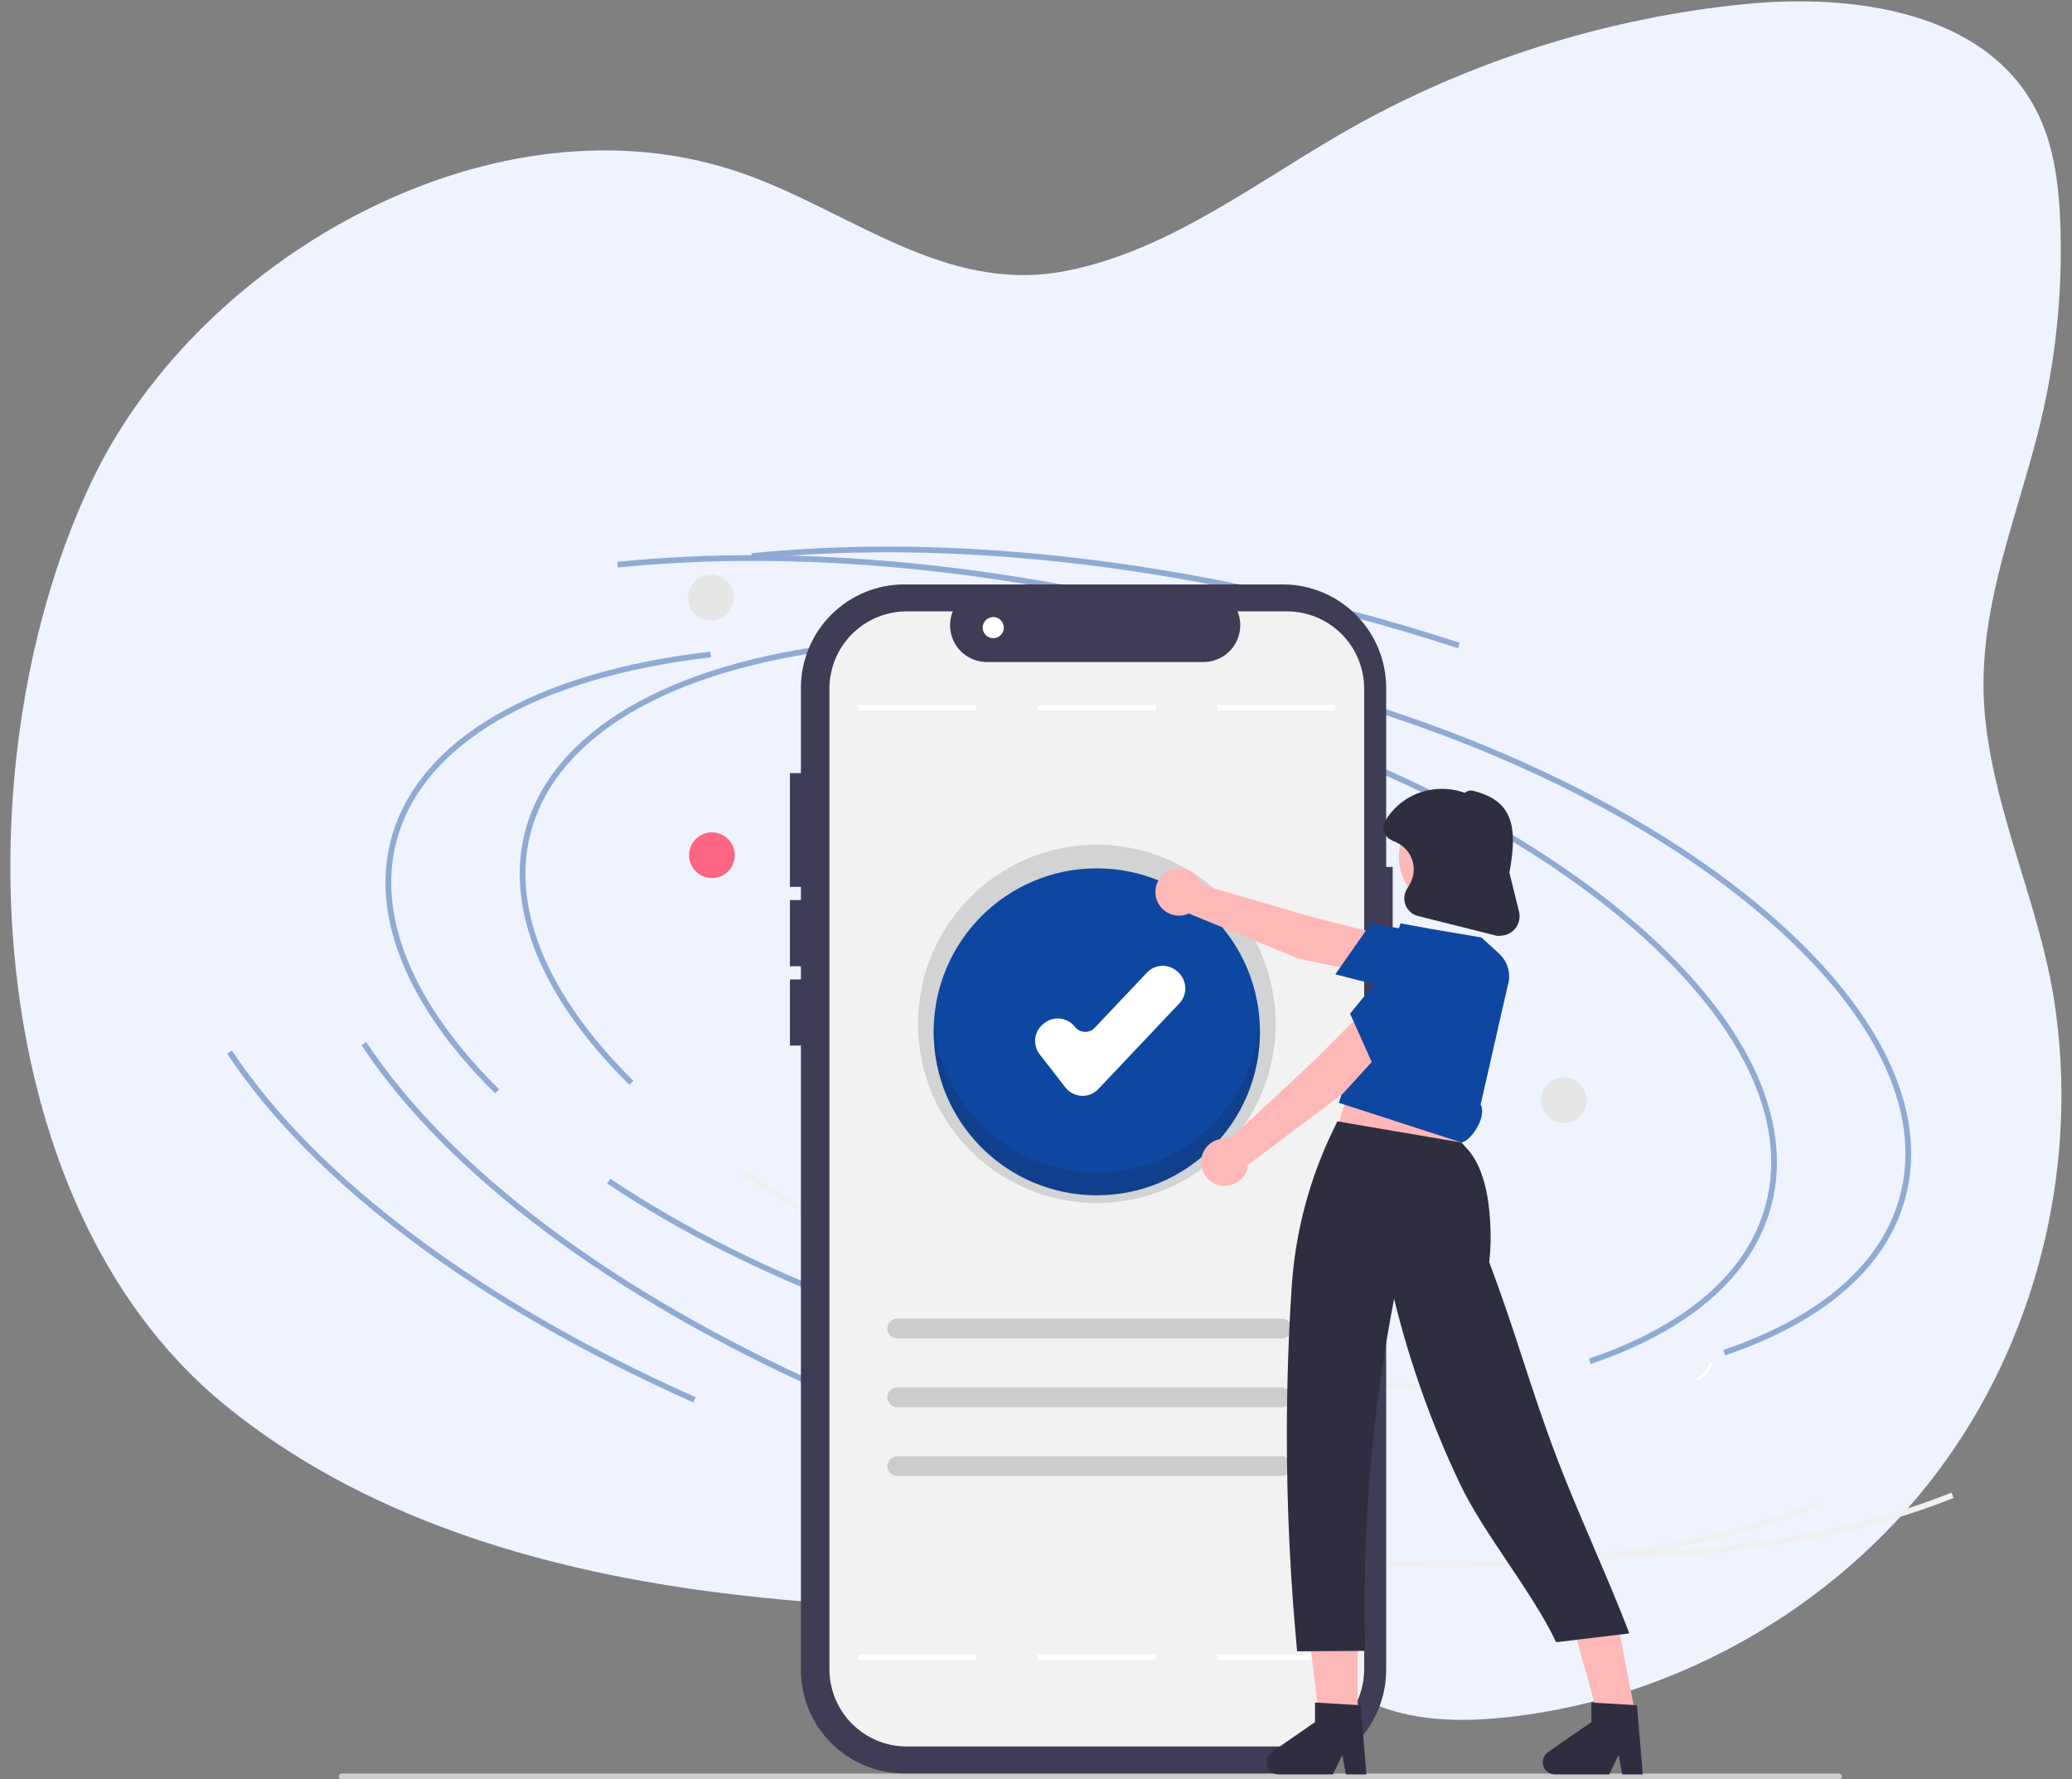 <svg width="205" height="176" viewBox="0 0 205 176" fill="none" xmlns="http://www.w3.org/2000/svg">
<rect x="0" y="0" width="205" height="176" fill="#808080" stroke="none"/>
<path d="M70.669 157.483C82.82 159.057 95.077 159.301 107.304 159.779C112.911 159.998 118.407 159.743 123.582 161.761C128.426 163.651 132.294 167.439 137.293 169.066C141.174 170.328 145.36 170.287 149.414 169.828C166.56 167.887 182.708 158.338 192.684 144.238C201.821 131.325 205.645 114.795 203.266 99.163C201.823 89.681 197.474 80.837 196.436 71.283C195.34 61.184 199.198 52.383 201.639 42.781C203.341 36.085 204.088 29.147 203.849 22.243C203.712 18.265 203.216 14.187 201.34 10.678C196.242 1.147 183.372 -0.661 172.627 0.405C159.328 1.724 146.058 5.823 134.354 12.283C125.112 17.384 115.957 24.813 105.354 26.821C93.398 29.084 84.158 20.873 73.402 17.123C49.202 8.686 19.965 25.202 9.277 47.191C-3.917 74.336 -2.451 118.759 22.191 138.93C35.62 149.923 52.931 155.127 70.125 157.411C70.306 157.435 70.488 157.459 70.669 157.483Z" fill="#EEF3FE"/>
<g clip-path="url(#clip0_124_8121)">
<path d="M33.803 176H181.955C182.03 176 182.102 175.97 182.155 175.917C182.209 175.864 182.238 175.792 182.238 175.716C182.238 175.641 182.209 175.569 182.155 175.516C182.102 175.463 182.03 175.433 181.955 175.433H33.803C33.727 175.433 33.655 175.463 33.602 175.516C33.549 175.569 33.519 175.641 33.519 175.716C33.519 175.792 33.549 175.864 33.602 175.917C33.655 175.97 33.727 176 33.803 176Z" fill="#CCCCCC"/>
<path d="M62.267 107.304C53.602 98.761 49.943 89.848 51.962 82.208C54.554 72.404 66.067 65.625 83.549 63.609L83.613 64.172C66.375 66.159 55.037 72.786 52.509 82.353C50.543 89.788 54.15 98.506 62.663 106.901L62.267 107.304Z" fill="#90AAD4"/>
<path d="M145.865 137.63C135.051 137.63 123.3 136.02 111.628 132.925C97.193 129.098 83.959 123.321 73.354 116.219L73.668 115.748C84.222 122.816 97.398 128.567 111.772 132.378C124.762 135.823 137.85 137.419 149.615 136.998L149.635 137.563C148.393 137.608 147.136 137.63 145.865 137.63Z" fill="#F0F0F0"/>
<path d="M170.673 134.071L170.492 133.535C180.164 130.259 186.213 124.983 187.986 118.276C190.239 109.75 185.344 99.856 174.2 90.417C163 80.93 146.849 73.058 128.722 68.251L128.867 67.704C147.073 72.532 163.302 80.445 174.565 89.985C185.884 99.573 190.845 109.672 188.532 118.421C186.709 125.321 180.533 130.732 170.673 134.071Z" fill="#90AAD4"/>
<path d="M81.866 137.867C60.618 128.428 44.244 116.182 35.762 103.384L36.232 103.071C44.656 115.78 60.944 127.953 82.095 137.349L81.866 137.867Z" fill="#90AAD4"/>
<path d="M156.574 154.219C154.383 154.219 152.154 154.17 149.887 154.072L149.911 153.506C166.826 154.24 181.75 152.212 193.073 147.642L193.284 148.167C183.407 152.154 170.818 154.219 156.574 154.219Z" fill="#F0F0F0"/>
<path d="M144.246 64.117C140.734 62.972 137.121 61.905 133.509 60.947C112.721 55.435 92.286 53.478 74.412 55.289L74.356 54.726C92.296 52.909 112.801 54.871 133.654 60.4C137.276 61.361 140.899 62.43 144.421 63.579L144.246 64.117Z" fill="#90AAD4"/>
<path d="M48.987 108.153C40.322 99.61 36.663 90.697 38.682 83.057C41.274 73.253 52.787 66.474 70.269 64.458L70.333 65.021C53.095 67.008 41.758 73.635 39.229 83.202C37.264 90.637 40.87 99.355 49.384 107.75L48.987 108.153Z" fill="#90AAD4"/>
<path d="M132.585 138.479C121.771 138.479 110.02 136.869 98.348 133.774C83.914 129.947 70.679 124.17 60.075 117.068L60.389 116.597C70.942 123.665 84.118 129.416 98.493 133.227C111.483 136.672 124.57 138.268 136.335 137.847L136.356 138.412C135.113 138.457 133.856 138.479 132.585 138.479Z" fill="#90AAD4"/>
<path d="M157.393 134.92L157.212 134.384C166.884 131.108 172.933 125.832 174.706 119.126C176.959 110.599 172.064 100.706 160.92 91.266C149.72 81.779 133.569 73.907 115.442 69.1L115.587 68.553C133.793 73.381 150.023 81.294 161.285 90.834C172.605 100.422 177.565 110.521 175.252 119.27C173.429 126.17 167.253 131.581 157.393 134.92Z" fill="#90AAD4"/>
<path d="M68.586 138.716C47.338 129.277 30.964 117.031 22.482 104.233L22.953 103.92C31.376 116.629 47.664 128.802 68.815 138.198L68.586 138.716Z" fill="#90AAD4"/>
<path d="M143.295 155.068C141.103 155.068 138.874 155.019 136.607 154.921L136.632 154.355C153.546 155.089 168.47 153.062 179.793 148.491L180.005 149.016C170.127 153.003 157.538 155.068 143.295 155.068Z" fill="#F0F0F0"/>
<path d="M130.966 64.966C127.454 63.821 123.842 62.754 120.229 61.796C99.441 56.284 79.006 54.327 61.133 56.138L61.076 55.575C79.016 53.758 99.521 55.72 120.374 61.249C123.996 62.21 127.619 63.279 131.141 64.428L130.966 64.966Z" fill="#90AAD4"/>
<path d="M169.111 134.849C169.037 135.179 168.883 135.486 168.662 135.742C168.441 135.998 168.159 136.195 167.843 136.315C167.681 136.376 167.797 136.619 167.958 136.558C168.307 136.424 168.617 136.206 168.862 135.924C169.107 135.642 169.279 135.304 169.364 134.94C169.375 134.906 169.372 134.869 169.357 134.837C169.342 134.805 169.315 134.78 169.283 134.767C169.249 134.755 169.212 134.757 169.18 134.773C169.148 134.788 169.123 134.815 169.111 134.849V134.849Z" fill="white"/>
<path d="M70.437 86.858C71.686 86.858 72.698 85.844 72.698 84.594C72.698 83.343 71.686 82.33 70.437 82.33C69.189 82.33 68.177 83.343 68.177 84.594C68.177 85.844 69.189 86.858 70.437 86.858Z" fill="#FD6584"/>
<path d="M156.959 109.194C157.159 107.96 156.322 106.797 155.09 106.597C153.858 106.397 152.697 107.235 152.497 108.469C152.297 109.703 153.133 110.866 154.366 111.066C155.598 111.267 156.759 110.429 156.959 109.194Z" fill="#E6E6E6"/>
<path d="M70.345 61.38C71.594 61.38 72.606 60.366 72.606 59.116C72.606 57.865 71.594 56.852 70.345 56.852C69.097 56.852 68.085 57.865 68.085 59.116C68.085 60.366 69.097 61.38 70.345 61.38Z" fill="#E6E6E6"/>
<path d="M137.791 85.757H137.146V68.054C137.146 65.337 136.068 62.731 134.15 60.809C132.231 58.888 129.629 57.808 126.916 57.808H89.47C88.126 57.808 86.796 58.073 85.555 58.588C84.314 59.103 83.186 59.858 82.236 60.809C81.286 61.761 80.533 62.89 80.019 64.133C79.505 65.376 79.24 66.709 79.24 68.054V165.174C79.24 167.891 80.318 170.497 82.236 172.419C84.155 174.34 86.757 175.42 89.47 175.42H126.916C129.629 175.42 132.231 174.34 134.15 172.419C136.068 170.497 137.146 167.891 137.146 165.174V98.358H137.791V85.757Z" fill="#3F3D56"/>
<path d="M134.968 68.125V165.103C134.968 166.107 134.771 167.102 134.387 168.03C134.003 168.958 133.441 169.802 132.731 170.512C132.022 171.223 131.18 171.786 130.254 172.171C129.327 172.556 128.334 172.754 127.331 172.754H89.702C87.676 172.754 85.733 171.948 84.3 170.513C82.868 169.078 82.063 167.133 82.063 165.104V68.125C82.063 67.121 82.26 66.126 82.644 65.198C83.028 64.269 83.591 63.426 84.3 62.715C85.009 62.005 85.851 61.441 86.778 61.057C87.705 60.672 88.698 60.474 89.701 60.474H94.268C94.043 61.026 93.957 61.625 94.018 62.218C94.079 62.811 94.284 63.38 94.616 63.875C94.948 64.37 95.396 64.775 95.922 65.055C96.447 65.336 97.033 65.483 97.628 65.483H119.081C119.676 65.482 120.262 65.335 120.787 65.055C121.312 64.774 121.76 64.369 122.092 63.874C122.424 63.38 122.63 62.811 122.69 62.218C122.751 61.625 122.666 61.026 122.441 60.474H127.329C128.332 60.474 129.325 60.672 130.252 61.056C131.179 61.441 132.021 62.005 132.73 62.715C133.44 63.425 134.002 64.269 134.386 65.197C134.77 66.125 134.968 67.12 134.968 68.124L134.968 68.125Z" fill="#F2F2F2"/>
<path d="M96.587 69.732H84.914V70.255H96.587V69.732Z" fill="white"/>
<path d="M114.352 69.732H102.679V70.255H114.352V69.732Z" fill="white"/>
<path d="M126.815 132.393H88.764C88.636 132.393 88.509 132.368 88.391 132.318C88.272 132.269 88.165 132.197 88.074 132.106C87.983 132.016 87.911 131.908 87.862 131.789C87.813 131.671 87.788 131.543 87.788 131.415C87.788 131.287 87.813 131.159 87.862 131.041C87.911 130.922 87.983 130.814 88.074 130.724C88.165 130.633 88.272 130.561 88.391 130.512C88.509 130.462 88.636 130.437 88.764 130.437H126.815C126.943 130.437 127.07 130.462 127.189 130.512C127.307 130.561 127.415 130.633 127.505 130.724C127.596 130.814 127.668 130.922 127.717 131.041C127.766 131.159 127.791 131.287 127.791 131.415C127.791 131.543 127.766 131.671 127.717 131.789C127.668 131.908 127.596 132.016 127.505 132.106C127.415 132.197 127.307 132.269 127.189 132.318C127.07 132.368 126.943 132.393 126.815 132.393Z" fill="#CCCCCC"/>
<path d="M126.815 139.196H88.764C88.505 139.196 88.257 139.093 88.074 138.91C87.891 138.726 87.788 138.478 87.788 138.218C87.788 137.959 87.891 137.71 88.074 137.527C88.257 137.343 88.505 137.24 88.764 137.24H126.815C127.074 137.24 127.322 137.343 127.505 137.527C127.689 137.71 127.791 137.959 127.791 138.218C127.791 138.478 127.689 138.726 127.505 138.91C127.322 139.093 127.074 139.196 126.815 139.196Z" fill="#CCCCCC"/>
<path d="M126.815 145.999H88.764C88.505 145.999 88.257 145.896 88.074 145.713C87.891 145.53 87.788 145.281 87.788 145.022C87.788 144.762 87.891 144.513 88.074 144.33C88.257 144.147 88.505 144.044 88.764 144.044H126.815C127.074 144.044 127.322 144.147 127.505 144.33C127.689 144.513 127.791 144.762 127.791 145.022C127.791 145.281 127.689 145.53 127.505 145.713C127.322 145.896 127.074 145.999 126.815 145.999Z" fill="#CCCCCC"/>
<path d="M132.117 69.732H120.444V70.255H132.117V69.732Z" fill="white"/>
<path d="M96.587 163.668H84.914V164.192H96.587V163.668Z" fill="white"/>
<path d="M114.352 163.668H102.679V164.192H114.352V163.668Z" fill="white"/>
<path d="M132.117 163.668H120.444V164.192H132.117V163.668Z" fill="white"/>
<path d="M108.515 118.997C118.287 118.997 126.209 111.063 126.209 101.275C126.209 91.488 118.287 83.553 108.515 83.553C98.743 83.553 90.822 91.488 90.822 101.275C90.822 111.063 98.743 118.997 108.515 118.997Z" fill="#D1D3D4"/>
<path d="M108.515 118.229C117.43 118.229 124.657 110.99 124.657 102.061C124.657 93.131 117.43 85.893 108.515 85.893C99.6 85.893 92.373 93.131 92.373 102.061C92.373 110.99 99.6 118.229 108.515 118.229Z" fill="#0D47A1"/>
<path d="M107.106 108.398C107.071 108.398 107.036 108.397 107.001 108.395C106.691 108.38 106.389 108.298 106.113 108.155C105.838 108.012 105.598 107.811 105.407 107.566L102.863 104.29C102.513 103.838 102.357 103.266 102.427 102.699C102.498 102.132 102.79 101.617 103.24 101.265L103.332 101.194C103.782 100.844 104.353 100.687 104.92 100.757C105.486 100.828 106.001 101.121 106.352 101.571C106.466 101.719 106.611 101.839 106.776 101.925C106.941 102.011 107.123 102.06 107.309 102.07C107.495 102.08 107.681 102.05 107.854 101.981C108.027 101.911 108.182 101.804 108.309 101.667L113.475 96.206C113.868 95.791 114.409 95.55 114.979 95.535C115.549 95.519 116.102 95.731 116.517 96.123L116.601 96.203C117.015 96.596 117.256 97.138 117.271 97.709C117.287 98.281 117.075 98.835 116.684 99.25L108.668 107.725C108.467 107.937 108.225 108.107 107.956 108.222C107.688 108.338 107.398 108.398 107.106 108.398Z" fill="white"/>
<path d="M80.245 76.473H78.154V87.724H80.245V76.473Z" fill="#3F3D56"/>
<path d="M80.245 89.033H78.154V95.574H80.245V89.033Z" fill="#3F3D56"/>
<path d="M80.245 96.883H78.154V103.424H80.245V96.883Z" fill="#3F3D56"/>
<path d="M98.271 63.128C98.848 63.128 99.316 62.66 99.316 62.081C99.316 61.503 98.848 61.035 98.271 61.035C97.693 61.035 97.226 61.503 97.226 62.081C97.226 62.66 97.693 63.128 98.271 63.128Z" fill="white"/>
<path opacity="0.16" d="M108.515 115.989C104.432 115.988 100.5 114.437 97.512 111.648C94.525 108.859 92.704 105.039 92.418 100.959C92.391 101.335 92.373 101.714 92.373 102.097C92.373 106.385 94.074 110.497 97.101 113.53C100.128 116.562 104.234 118.265 108.515 118.265C112.797 118.265 116.902 116.562 119.93 113.53C122.957 110.497 124.658 106.385 124.658 102.097C124.658 101.714 124.639 101.335 124.613 100.959C124.326 105.039 122.506 108.859 119.518 111.648C116.531 114.437 112.599 115.988 108.515 115.989Z" fill="#231F20"/>
<path d="M131.273 115.107L144.074 115.63L145.642 106.995L134.669 103.594L131.273 115.107Z" fill="#FFB8B8"/>
<path d="M136.111 96.405L136.235 92.325L130.031 90.767L118.861 87.504C118.713 87.054 118.433 86.661 118.057 86.375C117.681 86.089 117.227 85.924 116.755 85.902C116.284 85.88 115.816 86.002 115.415 86.251C115.014 86.501 114.699 86.867 114.51 87.3C114.321 87.734 114.268 88.214 114.357 88.679C114.447 89.143 114.675 89.569 115.012 89.9C115.349 90.232 115.778 90.453 116.243 90.535C116.708 90.617 117.187 90.555 117.617 90.359L128.476 94.829L136.111 96.405Z" fill="#FFB8B8"/>
<path d="M132.114 96.376L135.604 91.39L135.691 91.402C135.745 91.409 141.219 92.143 144.807 93.213C145.21 93.32 145.585 93.514 145.906 93.781C146.227 94.048 146.485 94.382 146.664 94.76C146.92 95.287 147.017 95.878 146.943 96.46C146.869 97.043 146.626 97.59 146.246 98.036C145.858 98.518 145.34 98.879 144.754 99.074C144.167 99.269 143.537 99.291 142.939 99.137L132.114 96.376Z" fill="#0D47A1"/>
<path d="M134.324 171.964L130.774 171.964L129.085 158.249L134.325 158.249L134.324 171.964Z" fill="#FFB8B8"/>
<path d="M161.966 170.425L158.456 170.956L154.739 157.648L159.341 156.864L161.966 170.425Z" fill="#FFB8B8"/>
<path d="M144.597 113.014L132.318 110.92L131.881 111.822C129.531 116.679 128.144 121.947 127.795 127.333C127.499 131.88 127.325 136.683 127.319 141.717C127.31 149.517 127.707 156.755 128.336 163.34L135.074 163.298C134.88 156.306 135.145 149.309 135.868 142.351C136.384 137.39 137.101 132.756 137.93 128.48C139.468 134.758 141.64 140.862 144.41 146.7C146.765 151.688 151.609 157.454 153.964 162.442C156.377 162.152 158.79 161.862 161.203 161.572C159.302 156.535 155.909 149.179 154.007 144.142C151.288 136.94 150.06 132.057 147.341 124.855C147.496 123.501 147.526 122.135 147.432 120.776C147.305 118.51 146.834 115.791 145.459 113.978L144.597 113.014Z" fill="#2F2E41"/>
<path d="M146.493 109.259C147.107 110.407 145.65 112.786 144.597 113.014L132.454 109.082L138.568 91.338L141.644 91.898L146.564 92.728L148.309 94.317C148.748 94.717 149.062 95.237 149.212 95.813C149.362 96.388 149.343 96.996 149.155 97.56L146.493 109.259Z" fill="#0D47A1"/>
<path d="M138.135 102.402L134.7 100.206L130.187 104.746L121.668 112.684C121.207 112.581 120.726 112.621 120.288 112.798C119.85 112.975 119.476 113.281 119.216 113.676C118.955 114.07 118.821 114.534 118.83 115.007C118.838 115.48 118.99 115.939 119.265 116.324C119.54 116.708 119.925 117 120.369 117.161C120.813 117.321 121.296 117.343 121.752 117.223C122.209 117.103 122.619 116.847 122.927 116.489C123.235 116.13 123.428 115.687 123.479 115.217L132.874 108.164L138.135 102.402Z" fill="#FFB8B8"/>
<path d="M136.063 105.826L133.575 100.271L133.629 100.202C133.664 100.159 137.095 95.825 139.85 93.287C140.149 92.995 140.507 92.771 140.9 92.632C141.294 92.493 141.713 92.441 142.128 92.481C142.712 92.531 143.268 92.75 143.729 93.112C144.19 93.474 144.536 93.963 144.724 94.519C144.939 95.099 144.982 95.729 144.85 96.333C144.717 96.938 144.413 97.491 143.974 97.927L136.063 105.826Z" fill="#0D47A1"/>
<path d="M143.803 90.152C146.786 90.152 149.203 87.731 149.203 84.743C149.203 81.756 146.786 79.335 143.803 79.335C140.821 79.335 138.403 81.756 138.403 84.743C138.403 87.731 140.821 90.152 143.803 90.152Z" fill="#FFB8B8"/>
<path d="M148.164 92.581L148.144 92.576L140.296 90.61C140.024 90.542 139.772 90.411 139.56 90.227C139.348 90.044 139.181 89.813 139.074 89.554C138.967 89.294 138.922 89.013 138.943 88.734C138.963 88.454 139.049 88.182 139.194 87.942L139.453 87.51C139.706 87.088 139.85 86.609 139.871 86.118C139.892 85.626 139.789 85.137 139.573 84.695C139.202 83.973 138.562 83.426 137.792 83.171L137.766 83.159L137.601 83.056C137.439 82.979 137.295 82.87 137.178 82.734C137.061 82.598 136.973 82.44 136.921 82.268C136.866 82.09 136.85 81.903 136.872 81.719C136.894 81.534 136.955 81.356 137.051 81.197C137.743 80.036 138.78 79.12 140.017 78.577C141.579 77.904 143.338 77.851 144.938 78.429C145.045 78.331 145.174 78.261 145.314 78.225C145.455 78.19 145.601 78.19 145.742 78.225C149.806 79.211 150.14 81.943 149.338 86.329L150.288 90.168C150.355 90.439 150.363 90.721 150.31 90.996C150.257 91.27 150.145 91.529 149.982 91.756C149.819 91.982 149.609 92.171 149.366 92.308C149.123 92.444 148.853 92.527 148.575 92.549L148.164 92.581ZM144.895 78.472L144.894 78.473L144.895 78.472ZM144.993 78.448L144.994 78.449L144.993 78.448Z" fill="#2F2E41"/>
<path d="M135.189 175.519H133.163L132.802 173.603L131.875 175.519H126.501C126.244 175.519 125.993 175.437 125.786 175.284C125.578 175.131 125.425 174.916 125.348 174.669C125.272 174.423 125.275 174.159 125.359 173.915C125.443 173.671 125.603 173.46 125.815 173.314L130.106 170.345V168.408L134.62 168.678L135.189 175.519Z" fill="#2F2E41"/>
<path d="M162.532 175.519H160.505L160.144 173.603L159.218 175.519H153.844C153.586 175.519 153.335 175.437 153.128 175.284C152.92 175.131 152.767 174.916 152.69 174.669C152.614 174.423 152.618 174.159 152.702 173.915C152.786 173.671 152.945 173.46 153.157 173.314L157.449 170.345V168.408L161.962 168.678L162.532 175.519Z" fill="#2F2E41"/>
</g>
<defs>
<clipPath id="clip0_124_8121">
<rect width="170.803" height="121.932" fill="white" transform="translate(22.482 54.068)"/>
</clipPath>
</defs>
</svg>
